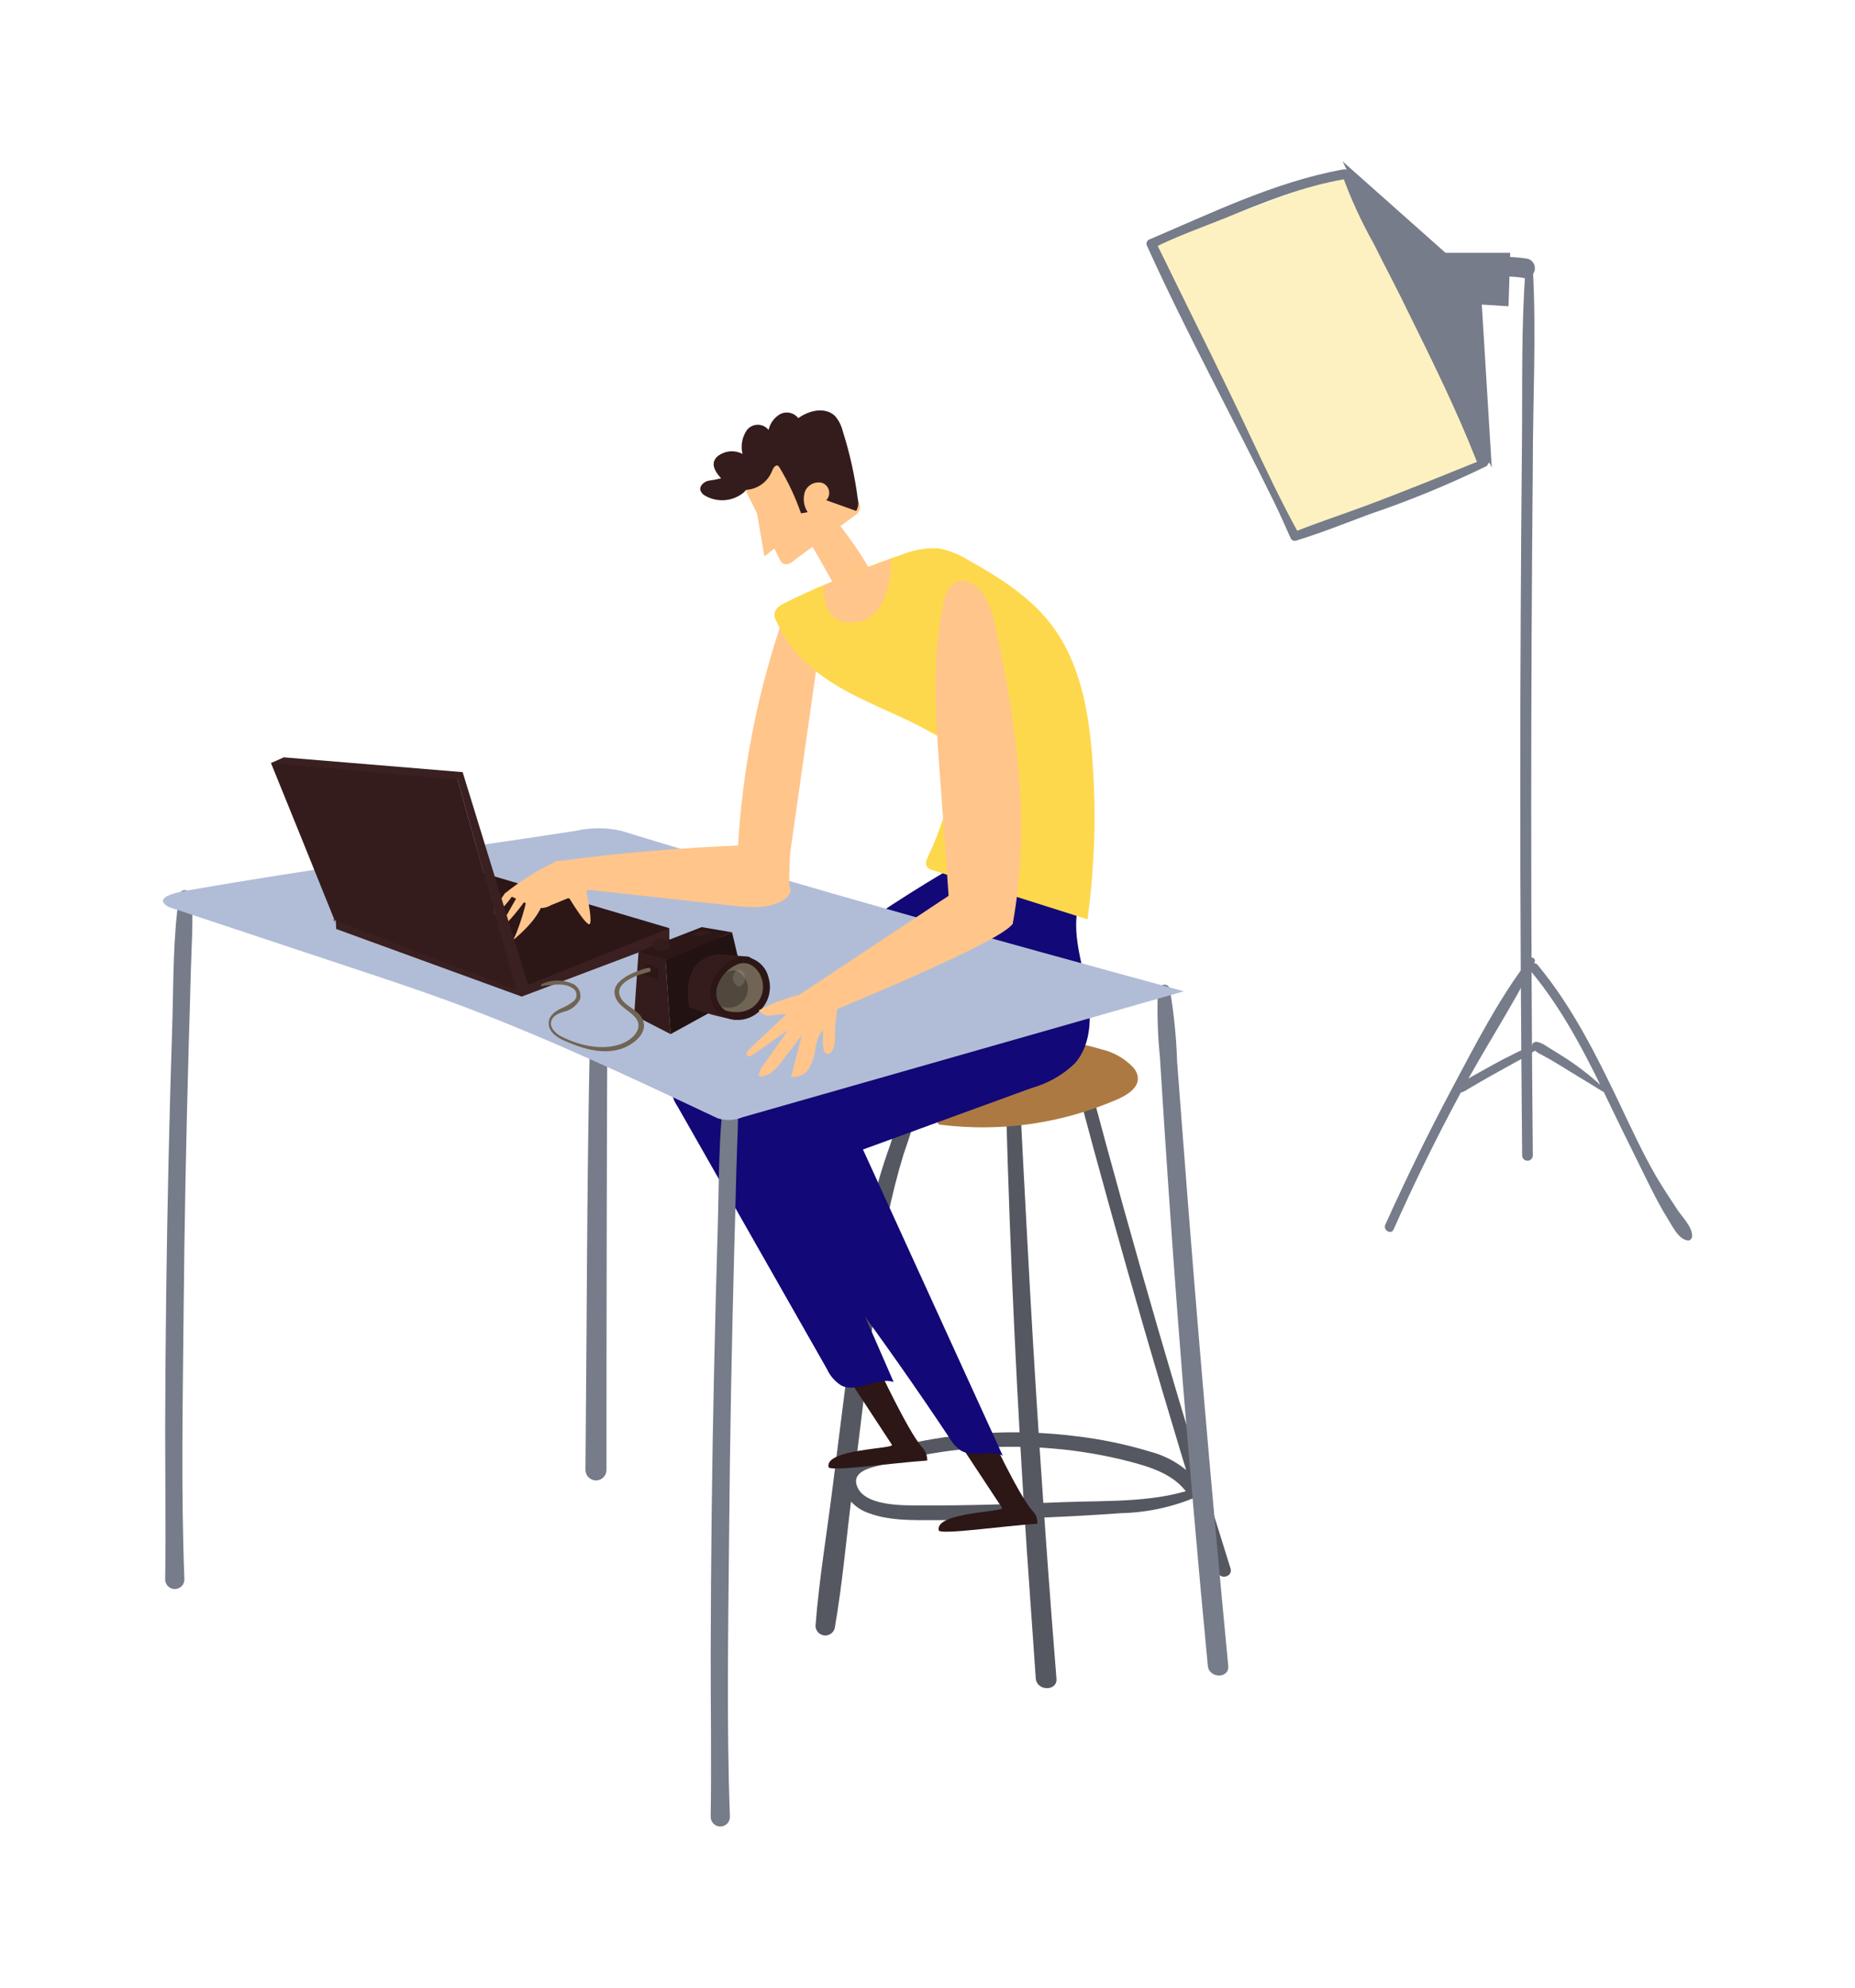 <svg width="253" height="271" viewBox="0 0 253 271" fill="none" xmlns="http://www.w3.org/2000/svg">
<g filter="url(#filter0_d)">
<path d="M156.741 29.549L176.784 69.264L202.487 58.931L183.465 19.617L156.741 29.549Z" fill="#FED84C" fill-opacity="0.34"/>
<path d="M208.075 32.588C207.468 40.441 207.65 48.392 207.577 56.281C207.504 64.171 207.443 72.085 207.407 79.987C207.326 95.571 207.326 111.164 207.407 126.765C207.456 135.68 207.52 144.595 207.601 153.51C207.601 153.703 207.678 153.889 207.815 154.025C207.951 154.162 208.137 154.239 208.33 154.239C208.523 154.239 208.709 154.162 208.845 154.025C208.982 153.889 209.059 153.703 209.059 153.51C208.767 122.121 208.767 90.729 209.059 59.333C209.059 50.446 209.557 41.475 209.059 32.588C209.041 32.474 208.982 32.37 208.894 32.295C208.807 32.22 208.695 32.178 208.579 32.178C208.464 32.178 208.352 32.22 208.264 32.295C208.176 32.37 208.118 32.474 208.099 32.588H208.075Z" fill="#767C89"/>
<path d="M230.729 164.815C231.106 163.6 229.515 161.995 228.822 160.986C227.826 159.454 226.794 157.935 225.87 156.354C223.988 153.096 222.421 149.668 220.805 146.277C217.659 139.712 214.379 133.16 209.703 127.531C209.18 126.899 208.281 127.799 208.804 128.419C213.578 134.157 216.845 140.903 220.052 147.59C221.643 150.908 223.307 154.178 224.911 157.473C225.7 159.041 226.478 160.585 227.413 162.068C228.057 163.065 228.956 165.083 230.292 165.107C230.379 165.104 230.463 165.075 230.532 165.022C230.602 164.97 230.653 164.898 230.681 164.815H230.729Z" fill="#767C89"/>
<path d="M208.585 126.717C204.431 132.126 201.224 138.411 198.017 144.429C194.81 150.446 191.774 156.67 188.943 162.943C188.591 163.709 189.733 164.366 190.073 163.6C192.867 157.311 195.896 151.139 199.159 145.085C202.402 139.007 206.229 133.269 209.314 127.142C209.355 127.047 209.359 126.94 209.327 126.841C209.294 126.743 209.227 126.66 209.138 126.607C209.048 126.555 208.942 126.537 208.841 126.557C208.739 126.578 208.648 126.634 208.585 126.717V126.717Z" fill="#767C89"/>
<path d="M218.85 144.429C217.485 143.143 216.028 141.961 214.489 140.891C213.736 140.368 212.946 139.882 212.169 139.396C211.756 139.14 211.343 138.885 210.954 138.642C210.562 138.354 210.115 138.147 209.642 138.034C209.521 138.008 209.395 138.02 209.282 138.07C209.169 138.119 209.075 138.204 209.013 138.31C208.95 138.417 208.924 138.541 208.936 138.664C208.949 138.787 209.001 138.903 209.083 138.995C209.409 139.312 209.787 139.571 210.201 139.76L211.415 140.429C212.229 140.903 213.043 141.402 213.845 141.9L218.607 144.805C218.837 144.939 219.105 144.611 218.898 144.429H218.85Z" fill="#767C89"/>
<path d="M209.29 138.484C208.301 138.808 207.343 139.215 206.423 139.7C205.5 140.15 204.576 140.624 203.678 141.122L200.969 142.63L199.596 143.432C199.156 143.642 198.773 143.954 198.479 144.344C198.441 144.413 198.422 144.49 198.423 144.569C198.424 144.647 198.445 144.724 198.484 144.792C198.523 144.86 198.579 144.917 198.646 144.958C198.713 144.998 198.789 145.021 198.867 145.024C199.351 144.954 199.809 144.766 200.203 144.477L201.576 143.675C202.439 143.164 203.313 142.678 204.188 142.192L206.799 140.745C207.745 140.258 208.658 139.71 209.532 139.104C209.812 138.897 209.666 138.411 209.29 138.521V138.484Z" fill="#767C89"/>
<path d="M197.143 30.46H205.974L205.743 37.755L202.099 37.523L203.459 59.734L183.113 18L197.143 30.46Z" fill="#767C89"/>
<path d="M202.28 58.627C196.924 60.779 191.603 62.967 186.198 64.973C182.942 66.189 179.638 67.258 176.48 68.535L177.172 68.814C174.743 64.414 172.605 59.879 170.467 55.333C167.09 48.136 163.543 41.012 160.033 33.876C159.219 32.223 158.429 30.558 157.603 28.941L157.372 29.78C160.506 28.212 163.835 27.032 167.09 25.732C172.277 23.604 177.707 21.392 183.367 20.431C184.218 20.297 183.865 18.973 183.003 19.131C173.759 20.857 165.256 25.039 156.668 28.686C156.528 28.771 156.427 28.908 156.387 29.067C156.346 29.226 156.368 29.394 156.449 29.537C161.794 41.341 168.038 52.756 173.747 64.389C174.536 66.006 175.411 67.963 176.055 69.422C176.125 69.54 176.232 69.632 176.359 69.683C176.487 69.733 176.627 69.74 176.759 69.702C180.124 68.681 183.416 67.356 186.708 66.128C192.165 64.283 197.5 62.095 202.681 59.575C203.216 59.308 202.839 58.36 202.28 58.603V58.627Z" fill="#767C89"/>
<path d="M202.997 33.256L203.422 33.451C203.648 33.555 203.891 33.612 204.139 33.621H204.431L205.572 33.694C206.326 33.694 207.066 33.779 207.807 33.876H207.455H207.637C207.986 33.967 208.356 33.919 208.67 33.743C208.972 33.565 209.194 33.278 209.289 32.94C209.341 32.766 209.355 32.584 209.332 32.404C209.309 32.224 209.249 32.05 209.156 31.895C209.075 31.74 208.961 31.604 208.823 31.497C208.684 31.39 208.524 31.314 208.354 31.275C207.482 31.136 206.601 31.05 205.718 31.02C205.312 31.008 204.906 31.028 204.503 31.08C204.238 31.087 203.973 31.12 203.714 31.178C203.455 31.269 203.209 31.396 202.985 31.554C202.838 31.645 202.715 31.772 202.63 31.923C202.545 32.074 202.5 32.244 202.499 32.418C202.496 32.59 202.54 32.76 202.625 32.91C202.711 33.059 202.835 33.183 202.985 33.269L202.997 33.256Z" fill="#767C89"/>
<path d="M183.015 19.726C184.194 23.002 185.644 26.174 187.352 29.208C188.955 32.442 190.668 35.615 192.211 38.848C195.442 45.389 198.685 51.965 201.358 58.761C201.807 59.916 203.69 59.405 203.216 58.25C200.483 51.467 197.847 44.659 194.713 38.058C193.158 34.8 191.615 31.53 189.854 28.394C188.195 25.111 186.157 22.034 183.781 19.228C183.701 19.149 183.597 19.098 183.486 19.084C183.374 19.071 183.261 19.094 183.164 19.151C183.068 19.207 182.992 19.294 182.95 19.399C182.907 19.503 182.901 19.618 182.93 19.726H183.015Z" fill="#767C89"/>
<path d="M107.679 55.308C105.605 56.041 103.756 57.297 102.31 58.955C101.733 59.515 101.357 60.25 101.241 61.046C101.247 61.803 101.461 62.543 101.86 63.186C103.318 66.152 104.784 69.118 106.257 72.085C106.428 72.437 106.634 72.814 106.998 72.911C107.206 72.937 107.416 72.915 107.614 72.847C107.812 72.78 107.992 72.669 108.14 72.522L116.485 66.347C116.69 66.234 116.869 66.081 117.013 65.897C117.157 65.713 117.263 65.502 117.324 65.277C117.326 64.87 117.179 64.476 116.911 64.171C114.705 60.953 112.022 58.092 108.954 55.685" fill="#FFC58B"/>
<path d="M113.327 74.662C113.344 74.801 113.39 74.936 113.461 75.057C113.532 75.178 113.627 75.284 113.74 75.367C113.866 75.423 114.003 75.452 114.141 75.452C114.279 75.452 114.416 75.423 114.542 75.367L118.781 73.92C116.968 70.724 114.805 67.739 112.331 65.022L108.808 67.052C108.808 67.052 114.117 76.169 114.044 76.4" fill="#FFC58B"/>
<path d="M124.891 143.894C123.457 146.544 122.277 149.324 121.368 152.197C120.309 155.124 119.44 158.117 118.769 161.156C117.481 167.137 116.801 173.252 116.023 179.318C115.21 185.713 114.384 192.107 113.594 198.489C112.804 204.871 111.711 211.29 111.225 217.66C111.236 217.976 111.358 218.278 111.569 218.513C111.781 218.747 112.069 218.899 112.382 218.942C112.695 218.984 113.013 218.914 113.28 218.744C113.546 218.574 113.743 218.315 113.837 218.013C114.056 216.797 114.153 215.642 114.286 214.439C114.371 213.685 113.205 213.417 112.877 214.05C112.367 215.034 111.833 215.983 111.408 216.992L113.837 218.013C114.93 211.776 115.453 205.382 116.266 199.097C117.08 192.812 117.797 186.709 118.55 180.522C119.303 174.334 119.874 168.365 120.98 162.372C121.579 159.325 122.333 156.31 123.239 153.34C124.287 150.387 125.175 147.38 125.899 144.332C125.936 144.198 125.923 144.055 125.862 143.93C125.801 143.805 125.697 143.707 125.569 143.653C125.441 143.599 125.298 143.594 125.166 143.639C125.035 143.683 124.924 143.774 124.854 143.894H124.891Z" fill="#555860"/>
<path d="M137.208 146.714C137.759 166.975 138.706 187.204 140.051 207.4C140.456 213.195 140.861 218.993 141.265 224.796C141.411 226.607 144.29 226.571 144.084 224.796C143.999 224.042 143.841 223.301 143.683 222.559C143.391 221.186 141.435 221.599 141.35 222.875C141.35 223.52 141.253 224.152 141.265 224.796H144.084C142.464 204.6 141.124 184.387 140.063 164.159C139.759 158.336 139.431 152.537 139.152 146.714C139.152 145.499 137.123 145.426 137.16 146.714H137.208Z" fill="#555860"/>
<path d="M146.999 144.599C152.87 166.635 159.227 188.537 166.07 210.305C166.422 211.424 168.184 210.95 167.831 209.819C160.98 188.059 154.619 166.177 148.748 144.173C148.669 143.959 148.512 143.783 148.308 143.679C148.105 143.576 147.87 143.552 147.651 143.613C147.431 143.674 147.242 143.816 147.121 144.009C147.001 144.203 146.957 144.435 146.999 144.66V144.599Z" fill="#555860"/>
<path d="M163.774 198.586C158.053 200.896 151.238 200.543 145.165 200.774C138.617 201.017 132.058 201.273 125.511 201.224C123.178 201.224 117.7 201.358 116.838 198.452C116.242 196.483 119.012 196.021 120.324 195.681C121.842 195.243 123.385 194.866 124.94 194.55C131.071 193.298 137.351 192.934 143.586 193.468C147.12 193.76 150.623 194.354 154.056 195.243C156.96 195.997 160.13 196.994 161.94 199.571C162.73 200.701 164.6 199.571 163.799 198.489C162.069 196.239 159.642 194.627 156.899 193.906C153.553 192.888 150.121 192.176 146.647 191.778C139.336 190.865 131.924 191.16 124.709 192.654C122.875 193.031 121.065 193.493 119.279 194.015C117.847 194.247 116.523 194.918 115.489 195.936C113.716 198.197 115.647 200.969 117.834 202.014C120.87 203.376 124.49 203.23 127.746 203.23C131.738 203.23 135.743 203.145 139.759 202.975C144.148 202.829 148.534 202.598 152.915 202.282C156.813 202.19 160.648 201.284 164.175 199.619C164.685 199.352 164.321 198.404 163.774 198.671V198.586Z" fill="#555860"/>
<path d="M106.998 79.683C103.364 90.062 101.217 100.904 100.621 111.885C103.036 112.009 105.4 112.626 107.569 113.697C108.921 104.198 110.274 94.684 111.626 85.153" fill="#FFC58B"/>
<path d="M128.122 148.902C128.013 148.805 127.843 149.012 127.916 149.146C127.961 149.205 128.02 149.253 128.088 149.285C128.155 149.316 128.23 149.331 128.305 149.328C136.574 150.37 144.972 149.143 152.599 145.778C153.814 145.219 155.308 144.271 155.186 142.885C155.121 142.361 154.891 141.872 154.53 141.487C153.369 140.281 151.884 139.437 150.254 139.056C146.94 138.072 143.507 137.548 140.051 137.5" fill="#AD7942"/>
<path d="M116.206 184.667L121.648 192.958C122.024 193.529 112.525 193.505 112.999 195.985C112.999 196.69 121.964 195.401 126.458 195.11C126.472 194.761 126.411 194.413 126.279 194.09C126.147 193.767 125.947 193.476 125.693 193.237C123.737 190.879 119.826 182.503 119.826 182.503" fill="#2D1616"/>
<path d="M128.802 114.901C116.071 122.468 104.184 131.377 93.345 141.475C92.418 142.144 91.776 143.138 91.547 144.259C91.577 145.174 91.872 146.061 92.397 146.812L112.78 182.625C113.199 183.549 113.879 184.331 114.736 184.874C116.91 185.968 119.595 183.658 121.879 184.4C116.987 173.151 112.072 161.926 107.132 150.726L141.654 131.859L142.055 113.223L128.802 114.901Z" fill="#120877"/>
<path d="M131.232 193.322L136.674 201.564C137.05 202.148 127.564 202.111 128.025 204.604C128.025 205.309 137.002 204.008 141.484 203.716C141.506 203.368 141.448 203.02 141.316 202.698C141.183 202.376 140.979 202.088 140.719 201.856C138.763 199.498 134.864 191.122 134.864 191.122" fill="#2D1616"/>
<path d="M148.165 130.449C147.436 126.802 146.234 123.155 147.047 119.508L146.513 119.605V116.87L133.552 112.007L131.22 122.17C119.81 128.998 109.402 137.376 100.293 147.067C99.478 147.743 98.948 148.703 98.811 149.753C98.918 150.759 99.379 151.694 100.111 152.391C110.562 165.101 120.369 178.328 129.495 192.022C129.881 192.715 130.421 193.309 131.074 193.76C132.75 194.721 135.022 193.59 136.759 194.441L117.7 152.707L140.707 144.319C142.902 143.713 144.913 142.573 146.562 141.001C149.027 138.253 148.894 134.071 148.165 130.449Z" fill="#120877"/>
<path d="M98.872 144.429C97.961 150.653 98.082 157.169 97.888 163.454C97.694 169.937 97.528 176.421 97.39 182.904C97.106 195.871 96.953 208.838 96.928 221.805C96.928 229.099 97.037 236.393 96.928 243.687C96.928 244.035 97.066 244.369 97.312 244.616C97.558 244.862 97.892 245 98.24 245C98.588 245 98.922 244.862 99.168 244.616C99.414 244.369 99.552 244.035 99.552 243.687C99.078 230.862 99.333 217.976 99.443 205.151C99.552 192.326 99.795 179.464 100.135 166.614C100.232 162.967 100.342 159.32 100.427 155.673C100.512 152.027 100.803 148.38 100.548 144.733C100.548 143.857 99.054 143.517 98.908 144.514L98.872 144.429Z" fill="#767C89"/>
<path d="M157.92 131.056C157.8 134.07 157.893 137.088 158.199 140.089C158.393 143.103 158.575 146.167 158.77 149.121C159.159 155.045 159.563 160.966 159.985 166.882C160.843 178.811 161.803 190.737 162.863 202.659C163.455 209.466 164.078 216.274 164.734 223.082C164.904 224.857 167.698 224.869 167.516 223.082C165.216 199.044 163.151 174.994 161.321 150.932C161.053 147.516 160.798 144.112 160.543 140.696C160.437 137.391 160.104 134.097 159.547 130.837C159.341 129.865 157.98 130.169 157.907 131.056H157.92Z" fill="#767C89"/>
<path d="M24.47 117.927C23.571 123.762 23.681 129.841 23.498 135.676C23.296 141.827 23.126 147.986 22.988 154.154C22.713 166.31 22.559 178.507 22.527 190.745C22.527 197.601 22.636 204.47 22.527 211.314C22.527 211.662 22.665 211.996 22.911 212.242C23.157 212.489 23.491 212.627 23.838 212.627C24.186 212.627 24.52 212.489 24.766 212.242C25.012 211.996 25.15 211.662 25.15 211.314C24.677 199.243 24.932 187.098 25.041 175.027C25.15 162.955 25.393 150.823 25.733 138.739C25.831 135.311 25.94 131.883 26.025 128.455C26.11 125.027 26.389 121.574 26.146 118.182C26.086 117.319 24.665 116.967 24.507 117.964L24.47 117.927Z" fill="#767C89"/>
<path d="M81.344 111.897C80.275 133.779 80.129 155.758 79.995 177.677L79.85 196.386C79.85 196.766 80.001 197.131 80.269 197.4C80.538 197.669 80.903 197.82 81.283 197.82C81.663 197.82 82.028 197.669 82.296 197.4C82.565 197.131 82.716 196.766 82.716 196.386C82.716 174.504 82.761 152.577 82.85 130.606C82.85 124.374 82.793 118.138 82.68 111.897C82.68 111.72 82.609 111.55 82.484 111.425C82.359 111.299 82.189 111.229 82.012 111.229C81.835 111.229 81.665 111.299 81.539 111.425C81.414 111.55 81.344 111.72 81.344 111.897V111.897Z" fill="#767C89"/>
<path d="M25.442 117.416C43.092 114.329 60.851 111.982 78.55 109.259C80.581 108.797 82.689 108.797 84.72 109.259C110.157 117.064 135.811 124.139 161.466 131.141L101.277 148.306C100.187 148.755 98.973 148.803 97.852 148.44C85.802 142.763 73.727 137.061 61.216 132.478C56.831 130.874 52.397 129.403 47.963 127.932L23.122 119.69C23.122 119.69 19.988 118.365 25.442 117.416Z" fill="#B1BDD6"/>
<path d="M148.323 121.331L127.26 114.645C126.928 114.581 126.628 114.405 126.41 114.146C126.143 113.721 126.41 113.162 126.592 112.7C128.176 109.422 129.285 105.934 129.884 102.342C130.262 100.928 130.146 99.427 129.556 98.088C128.906 97.096 127.993 96.305 126.92 95.802C123.081 93.638 118.903 92.155 115.064 90.016C111.226 87.876 107.606 84.861 105.942 80.777C105.942 80.777 104.849 79.318 106.756 78.345C108.663 77.373 110.4 76.57 112.355 75.756C115.368 74.435 118.429 73.219 121.539 72.109L122.96 71.623C124.536 70.968 126.236 70.67 127.94 70.748C129.417 71.017 130.828 71.57 132.095 72.376C136.298 74.71 140.488 77.349 143.404 81.178C147.315 86.308 148.505 92.982 148.979 99.413C149.536 106.721 149.316 114.069 148.323 121.331V121.331Z" fill="#FED84C"/>
<path d="M101.605 111.229C92.948 111.545 84.323 112.282 75.731 113.441L76.497 115.994C76.548 116.325 76.722 116.624 76.983 116.833C77.176 116.943 77.392 117.005 77.614 117.015L99.734 119.447C102.164 119.714 104.775 119.945 106.865 118.705C107.569 118.28 108.201 117.295 107.618 116.724L107.739 112.286L101.605 111.229Z" fill="#FFC58B"/>
<path d="M91.292 122.535V124.261L71.152 131.859L45.85 122.644L45.74 119.909L90.685 122.644" fill="#3A2020"/>
<path d="M70.375 130.898L91.292 122.534L65.285 114.839L46.651 121.124" fill="#2D1616"/>
<path d="M76.132 113.295C73.526 114.492 71.078 116.006 68.844 117.806L72.306 119.398C72.734 119.659 73.226 119.797 73.727 119.797C74.229 119.797 74.72 119.659 75.149 119.398L80.591 117.173" fill="#FFC58B"/>
<path d="M68.844 117.806L66.293 121.55C67.666 120.709 68.852 119.596 69.779 118.28C71.456 116.006 70.691 117.976 70.691 117.976L67.654 123.3C69.119 121.943 70.441 120.44 71.602 118.815C72.367 117.368 70.472 123.908 69.779 124.358C69.087 124.808 72.743 122.231 73.812 119.653C74.103 118.957 74.107 118.173 73.823 117.474C73.538 116.775 72.989 116.216 72.294 115.921L68.844 117.806Z" fill="#FFC58B"/>
<path d="M76.885 117.137C76.958 117.368 79.764 122.085 80.372 122C80.979 121.914 79.764 116.529 79.764 116.529L76.885 117.137Z" fill="#FFC58B"/>
<path d="M135.678 81.032C138.666 94.526 140.622 108.421 138.107 122.012L129.495 119.787C129.082 113.806 128.653 107.837 128.207 101.88C127.624 93.966 126.993 85.919 128.693 78.139C128.985 76.777 129.726 75.172 131.123 75.172C132.945 75.136 134.767 76.911 135.678 81.032Z" fill="#FFC58B"/>
<path d="M138.107 121.927C136.589 124.467 112.902 134.083 112.902 134.083L108.954 131.652L130.515 117.368C130.515 117.368 137.804 114.937 138.107 121.927Z" fill="#FFC58B"/>
<path d="M103.111 65.168L104.253 71.854L107.739 69.118L103.111 65.168Z" fill="#FFC58B"/>
<path d="M101.496 63.089C100.774 63.706 99.879 64.086 98.934 64.177C97.989 64.269 97.038 64.067 96.212 63.599C95.89 63.444 95.642 63.169 95.519 62.833C95.386 62.238 95.969 61.715 96.564 61.545C97.166 61.469 97.762 61.355 98.35 61.204C97.73 60.524 97.074 59.624 97.439 58.773C97.568 58.491 97.774 58.251 98.034 58.08C98.502 57.753 99.051 57.561 99.621 57.525C100.19 57.488 100.759 57.609 101.265 57.873C101.131 57.316 101.117 56.736 101.223 56.172C101.33 55.608 101.555 55.073 101.884 54.603C102.062 54.385 102.286 54.209 102.54 54.088C102.795 53.967 103.073 53.904 103.354 53.904C103.636 53.904 103.914 53.967 104.168 54.088C104.422 54.209 104.646 54.385 104.824 54.603C104.927 54.146 105.125 53.716 105.405 53.341C105.686 52.966 106.042 52.654 106.452 52.427C106.862 52.234 107.325 52.185 107.766 52.288C108.207 52.392 108.6 52.642 108.881 52.999C110.351 51.941 112.525 51.43 113.874 52.695C114.384 53.281 114.746 53.981 114.93 54.737C115.906 57.8 116.602 60.945 117.008 64.134C117.133 64.651 117.05 65.197 116.777 65.654L112.695 64.195C112.863 64.019 112.984 63.803 113.047 63.568C113.11 63.333 113.112 63.086 113.054 62.849C112.996 62.613 112.879 62.395 112.715 62.216C112.55 62.037 112.343 61.902 112.112 61.824C111.642 61.709 111.146 61.769 110.717 61.992C110.288 62.216 109.955 62.588 109.78 63.04C109.63 63.503 109.587 63.993 109.652 64.475C109.717 64.957 109.89 65.418 110.157 65.824L109.246 65.982C108.49 63.797 107.504 61.698 106.306 59.721C106.266 59.64 106.208 59.569 106.136 59.515C105.796 59.284 105.456 59.794 105.31 60.183C105.028 60.915 104.541 61.55 103.908 62.011C103.274 62.473 102.521 62.741 101.739 62.785" fill="#351C1C"/>
<path d="M121.539 72.182C121.539 74.613 121.053 80.169 116.85 80.789C112.404 81.433 112.258 77.263 112.355 75.805C115.368 74.484 118.429 73.276 121.539 72.182Z" fill="#FFC58B"/>
<path d="M87.089 125.732C87.393 125.732 90.733 126.364 90.733 126.364L91.462 136.977L86.494 134.424L87.089 125.732Z" fill="#351C1C"/>
<path d="M98.629 123.604L90.733 126.364L91.462 136.977L101.787 131.299L99.844 123.094L98.629 123.604Z" fill="#231212"/>
<path d="M87.089 125.732L95.701 122.389L99.844 123.094L91.037 126.838L87.089 125.732Z" fill="#2D1616"/>
<path d="M94.001 133.293C96.04 134.078 98.152 134.661 100.305 135.032C100.414 134.922 103.342 127.251 103.342 127.251C102.954 126.948 102.548 126.668 102.127 126.413L98.252 126.109C98.252 126.109 92.75 125.878 94.001 133.293Z" fill="#351C1C"/>
<path d="M99.273 134.326C98.629 134.097 98.08 133.659 97.712 133.082C97.345 132.505 97.18 131.822 97.244 131.141C97.334 130.465 97.561 129.813 97.912 129.228C98.263 128.643 98.73 128.135 99.285 127.738C99.95 127.141 100.822 126.827 101.714 126.862C102.4 126.962 103.026 127.307 103.476 127.835C104.089 128.515 104.451 129.384 104.503 130.299C104.554 131.213 104.291 132.118 103.757 132.862C103.224 133.606 102.452 134.145 101.57 134.389C100.687 134.634 99.748 134.569 98.908 134.205" fill="#706454"/>
<path d="M98.507 133.232C98.081 133.086 97.717 132.8 97.475 132.42C97.232 132.041 97.125 131.59 97.171 131.142C97.226 130.694 97.373 130.264 97.603 129.876C97.833 129.489 98.141 129.154 98.507 128.893C98.958 128.492 99.546 128.283 100.147 128.309C100.595 128.384 101.002 128.612 101.301 128.953C101.714 129.399 101.961 129.973 102 130.579C102.039 131.185 101.867 131.786 101.515 132.281C101.162 132.775 100.65 133.132 100.064 133.293C99.479 133.453 98.856 133.406 98.301 133.16" fill="#51483D"/>
<path d="M99.455 134.023C98.872 133.777 98.382 133.351 98.058 132.807C97.733 132.214 97.617 131.529 97.73 130.862C97.899 130.122 98.239 129.433 98.722 128.848C99.205 128.263 99.818 127.8 100.512 127.495C100.851 127.337 101.226 127.271 101.599 127.303C101.972 127.335 102.33 127.464 102.638 127.677C103.22 128.073 103.648 128.656 103.852 129.33C104.032 129.807 104.103 130.317 104.06 130.824C104.018 131.332 103.863 131.823 103.607 132.263C103.351 132.703 103.001 133.081 102.581 133.368C102.161 133.656 101.682 133.846 101.18 133.925C100.462 134.033 99.729 133.987 99.03 133.792C98.926 133.758 98.814 133.765 98.715 133.811C98.615 133.856 98.537 133.937 98.494 134.038C98.452 134.138 98.448 134.251 98.484 134.354C98.52 134.457 98.594 134.542 98.69 134.594C99.453 134.975 100.313 135.12 101.159 135.01C102.005 134.899 102.799 134.539 103.439 133.974C104.099 133.41 104.581 132.666 104.827 131.833C105.073 131 105.072 130.114 104.824 129.282C104.627 128.413 104.119 127.647 103.396 127.127C102.674 126.608 101.786 126.371 100.901 126.461C99.971 126.698 99.128 127.195 98.471 127.896C97.787 128.535 97.277 129.338 96.989 130.23C96.479 131.956 97.281 134.436 99.297 134.691C99.374 134.687 99.447 134.659 99.507 134.611C99.567 134.563 99.61 134.497 99.63 134.423C99.65 134.349 99.647 134.27 99.62 134.198C99.593 134.126 99.543 134.065 99.479 134.023H99.455Z" fill="#2D1616"/>
<path d="M87.927 128.892L88.085 127.373L89.749 127.908V129.5L87.927 128.892Z" fill="#2D1616"/>
<path d="M74.104 130.388C75.391 130.29 76.91 129.926 78.076 130.692C78.233 130.781 78.366 130.908 78.463 131.062C78.559 131.215 78.615 131.39 78.627 131.571C78.64 131.751 78.607 131.932 78.531 132.097C78.456 132.262 78.342 132.406 78.197 132.515C77.701 132.901 77.153 133.217 76.57 133.451C75.804 133.84 74.93 134.375 74.845 135.323C74.735 136.539 75.756 137.268 76.703 137.755C79.133 138.849 81.829 139.773 84.453 139.068C86.299 138.557 88.911 136.636 87.368 134.497C86.591 133.439 84.866 132.965 84.49 131.616C83.979 129.792 87.308 128.783 88.535 128.503C88.61 128.483 88.675 128.432 88.713 128.364C88.752 128.296 88.762 128.215 88.741 128.139C88.72 128.063 88.67 127.999 88.602 127.96C88.533 127.921 88.452 127.911 88.377 127.932C86.7 128.382 82.862 129.695 84.028 132.138C84.538 133.232 85.692 133.706 86.457 134.497C87.867 135.858 86.652 137.39 85.243 138.083C82.57 139.408 78.926 138.569 76.424 137.22C75.695 136.819 74.893 136.004 75.209 135.129C75.464 134.399 76.29 134.095 76.958 133.913C77.411 133.803 77.835 133.599 78.203 133.314C78.572 133.029 78.876 132.67 79.096 132.26C79.225 131.802 79.17 131.312 78.944 130.894C78.717 130.476 78.335 130.164 77.882 130.023C77.242 129.772 76.558 129.653 75.871 129.674C75.184 129.694 74.508 129.855 73.885 130.145C73.853 130.168 73.828 130.2 73.814 130.238C73.801 130.276 73.8 130.316 73.81 130.355C73.821 130.393 73.843 130.428 73.874 130.453C73.905 130.479 73.942 130.494 73.982 130.497L74.104 130.388Z" fill="#706454"/>
<g opacity="0.35">
<path opacity="0.35" d="M100.791 130.497C101.034 130.417 101.246 130.262 101.396 130.055C101.546 129.848 101.627 129.598 101.627 129.342C101.627 129.086 101.546 128.837 101.396 128.629C101.246 128.422 101.034 128.267 100.791 128.187C100.548 128.267 100.337 128.422 100.187 128.629C100.037 128.837 99.956 129.086 99.956 129.342C99.956 129.598 100.037 129.848 100.187 130.055C100.337 130.262 100.548 130.417 100.791 130.497Z" fill="white"/>
</g>
<path d="M89.118 125.318V124.467C89.118 124.467 89.725 123.799 90.332 123.957C90.94 124.115 91.292 124.358 91.292 124.662V125.318C90.96 125.504 90.585 125.601 90.205 125.601C89.824 125.601 89.45 125.504 89.118 125.318V125.318Z" fill="#351C1C"/>
<path d="M95.446 123.653L94.183 123.446L95.847 122.838L97.171 123.142L95.446 123.653Z" fill="#351C1C"/>
<path d="M110.448 131.299C108.022 131.764 105.676 132.584 103.488 133.731C103.692 134.002 103.966 134.212 104.281 134.339C104.595 134.465 104.939 134.503 105.273 134.448C105.927 134.331 106.589 134.266 107.253 134.253L102.115 139.116C101.909 139.323 101.678 139.651 101.86 139.882C102.042 140.113 102.431 139.967 102.686 139.785L107.472 136.442L104.107 141.219C103.747 141.633 103.518 142.145 103.451 142.69C104.739 142.933 105.808 141.778 106.597 140.745C107.521 139.529 108.444 138.314 109.379 137.098L107.897 142.775C108.368 142.861 108.853 142.799 109.288 142.599C109.723 142.399 110.085 142.07 110.327 141.657C110.798 140.825 111.1 139.908 111.213 138.958C111.338 138.011 111.693 137.11 112.246 136.332C112.246 136.891 112.246 137.451 112.246 138.01C112.221 138.134 112.221 138.262 112.246 138.387C112.246 140.478 114.092 140.003 113.874 136.989C113.936 135.122 114.176 133.266 114.59 131.445" fill="#FFC58B"/>
<path d="M72.112 130.546L63.099 101.26L62.285 101.82L70.375 130.898L72.112 130.546Z" fill="#3A2020"/>
<path d="M45.752 121.745C42.837 114.499 39.906 107.258 36.958 100.021C43.08 99.717 62.309 101.881 62.309 101.881L70.399 130.959C70.399 130.959 48.06 122.389 45.424 121.331" fill="#351C1C"/>
<path d="M36.958 100.021L38.707 99.243L63.099 101.261L62.297 102.282L36.958 100.021Z" fill="#3A2020"/>
</g>
<defs>
<filter id="filter0_d" x="-10" y="0" width="273" height="293" filterUnits="userSpaceOnUse" color-interpolation-filters="sRGB">
<feFlood flood-opacity="0" result="BackgroundImageFix"/>
<feColorMatrix in="SourceAlpha" type="matrix" values="0 0 0 0 0 0 0 0 0 0 0 0 0 0 0 0 0 0 127 0"/>
<feOffset dy="4"/>
<feGaussianBlur stdDeviation="11"/>
<feColorMatrix type="matrix" values="0 0 0 0 0.322 0 0 0 0 0.271 0 0 0 0 0.69 0 0 0 0.2 0"/>
<feBlend mode="normal" in2="BackgroundImageFix" result="effect1_dropShadow"/>
<feBlend mode="normal" in="SourceGraphic" in2="effect1_dropShadow" result="shape"/>
</filter>
</defs>
</svg>

